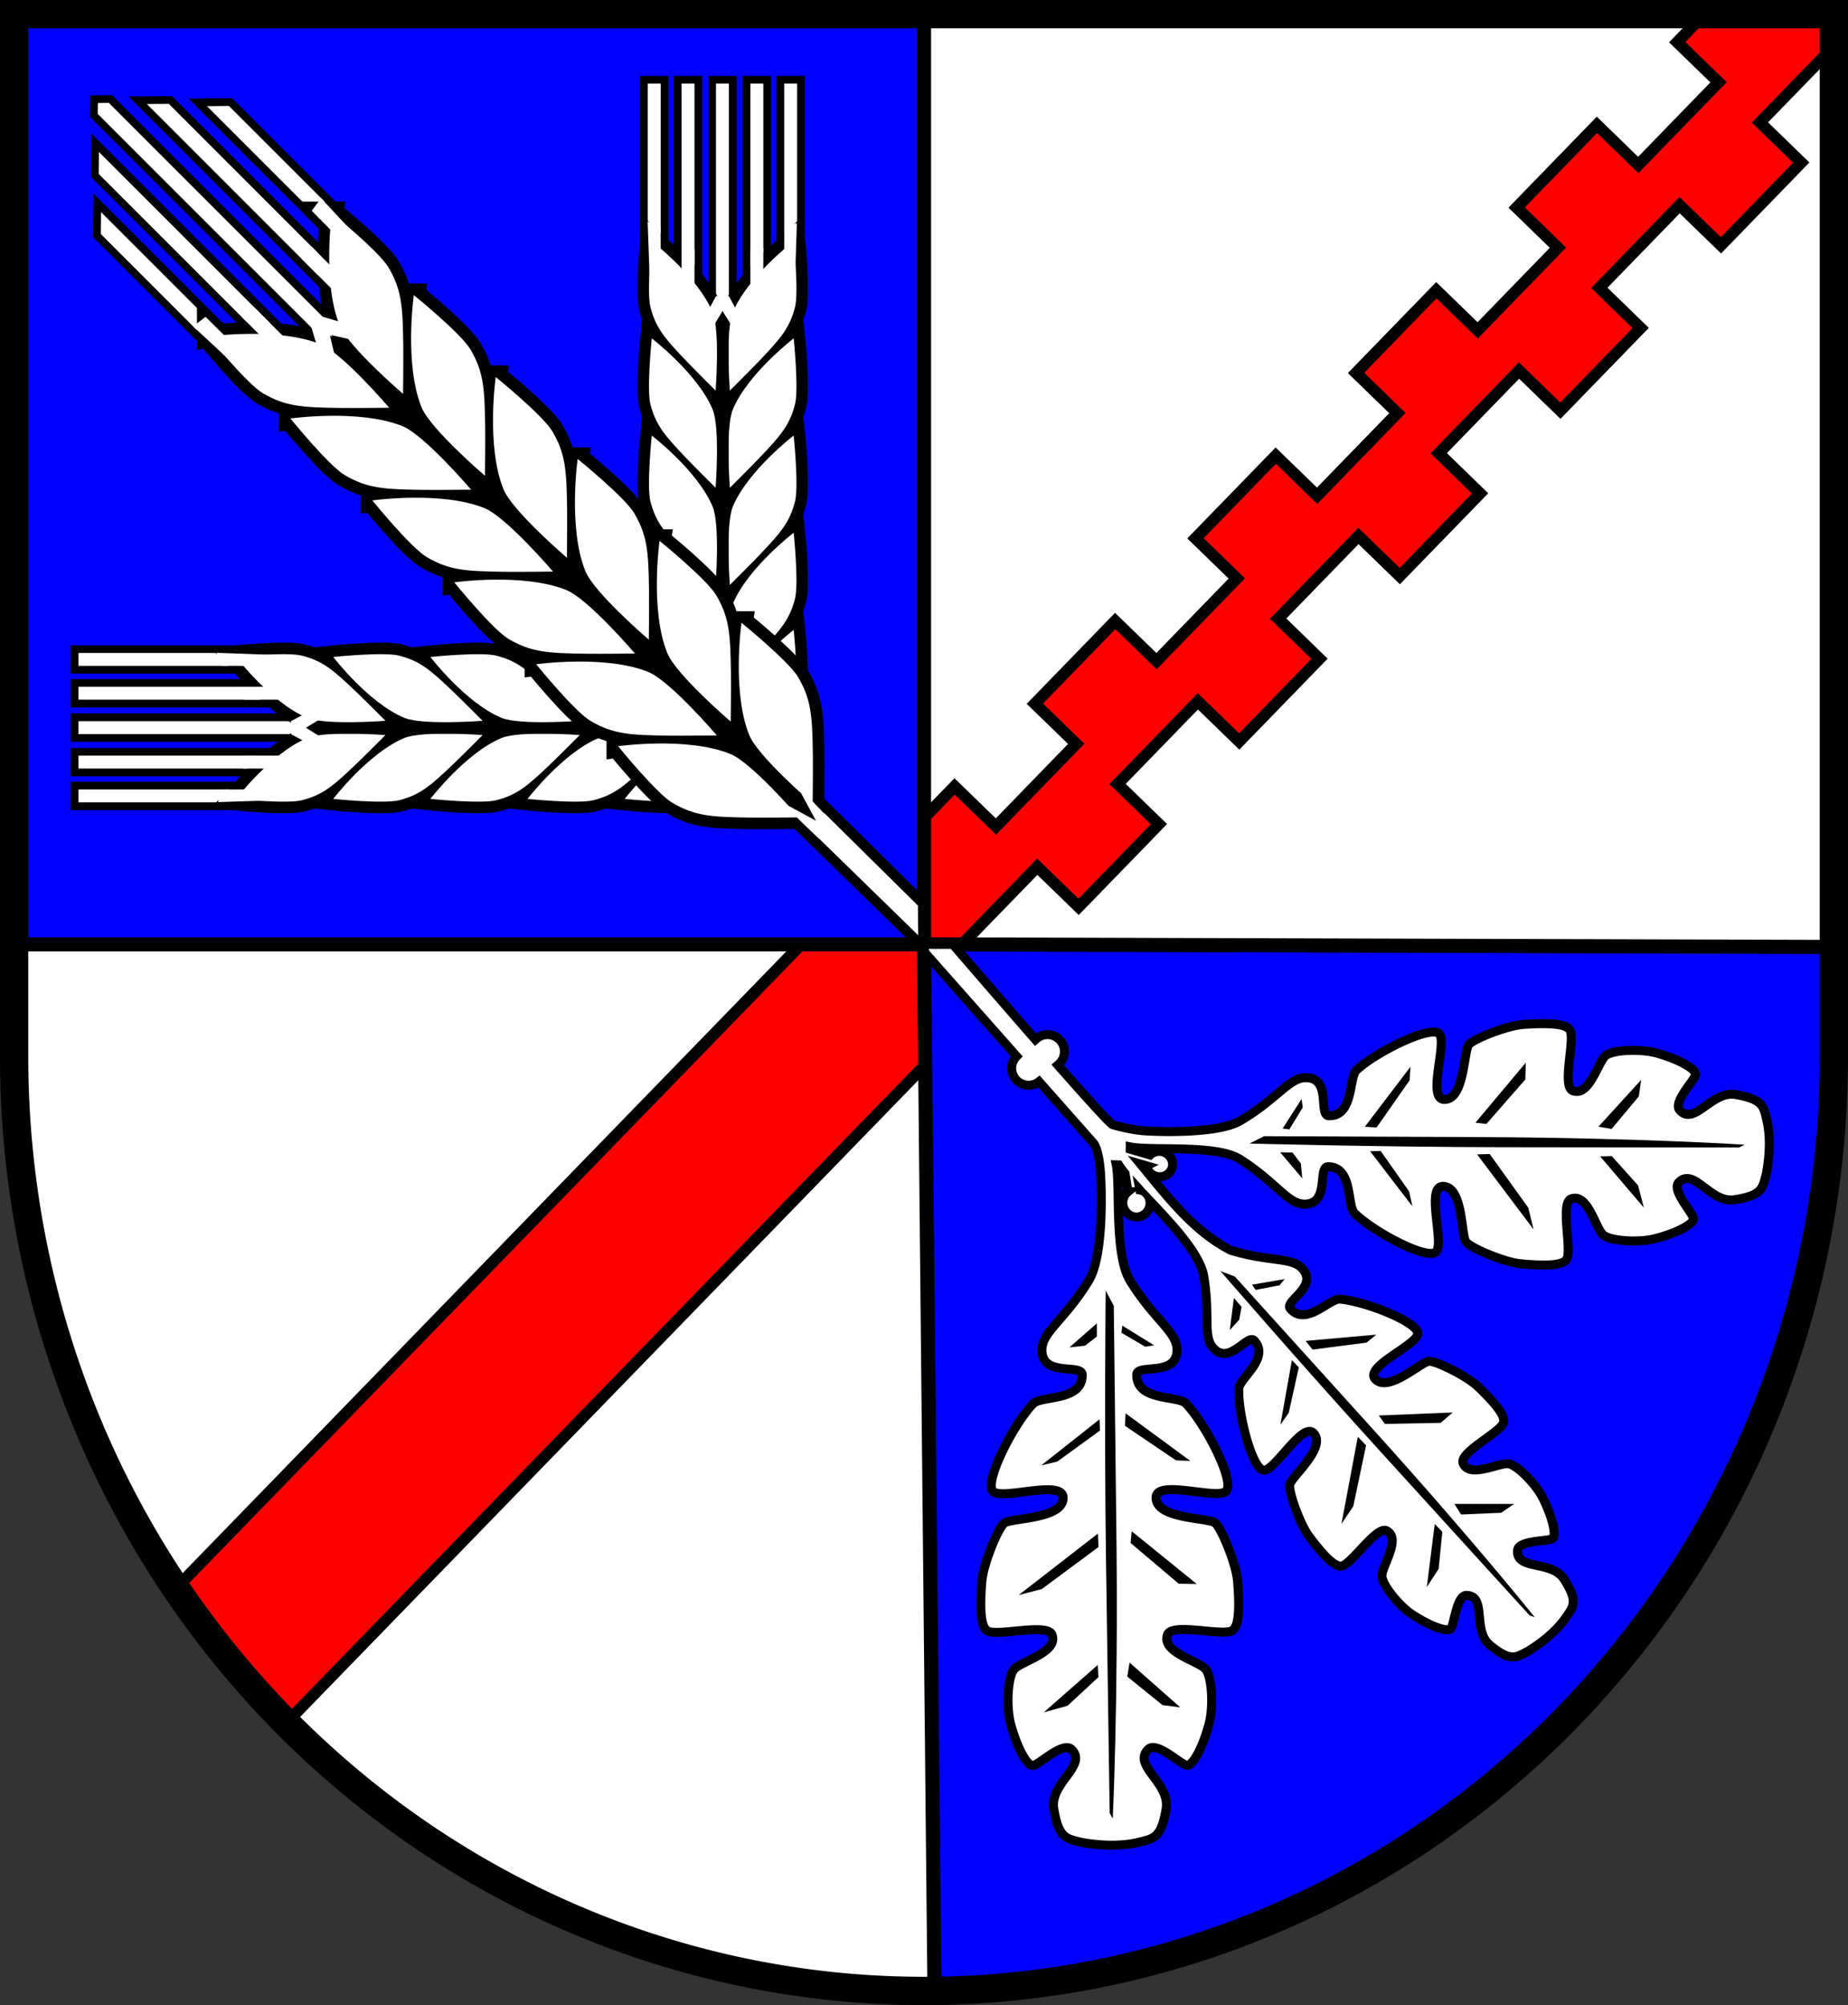 <?xml version="1.0" encoding="UTF-8" standalone="no"?>
<!-- Created with Inkscape (http://www.inkscape.org/) -->

<svg
   width="143.778mm"
   height="155.977mm"
   viewBox="0 0 143.778 155.977"
   version="1.1"
   id="svg10655"
   inkscape:version="1.2.2 (732a01da63, 2022-12-09)"
   sodipodi:docname="Wappen Wankendorf2.svg"
   xmlns:inkscape="http://www.inkscape.org/namespaces/inkscape"
   xmlns:sodipodi="http://sodipodi.sourceforge.net/DTD/sodipodi-0.dtd"
   xmlns="http://www.w3.org/2000/svg"
   xmlns:svg="http://www.w3.org/2000/svg">
  <rect x="0" y="0" width="143.778" height="155.977" fill="#333333" stroke="none"/>
  <sodipodi:namedview
     id="namedview10657"
     pagecolor="#ffffff"
     bordercolor="#666666"
     borderopacity="1.0"
     inkscape:showpageshadow="2"
     inkscape:pageopacity="0.0"
     inkscape:pagecheckerboard="0"
     inkscape:deskcolor="#d1d1d1"
     inkscape:document-units="mm"
     showgrid="false"
     showguides="true"
     inkscape:zoom="0.90799262"
     inkscape:cx="272.02864"
     inkscape:cy="295.70725"
     inkscape:current-layer="layer1" />
  <defs
     id="defs10652" />
  <g
     inkscape:label="Ebene 1"
     inkscape:groupmode="layer"
     id="layer1"
     transform="translate(-573.708,-79.321)">
    <g
       id="g10313"
       transform="translate(547.436,-4.527)">
      <path
         id="path8491"
         style="fill:#ffffff;stroke:none;stroke-width:2.2;stroke-linecap:round;stroke-dasharray:none"
         d="m 27.372,84.947 v 81.1 a 70.789,72.677 0 0 0 70.789,72.677 70.789,72.677 0 0 0 70.789,-72.677 70.789,72.677 0 0 0 0,-5.2e-4 V 84.947 Z" />
      <path
         id="rect8233"
         style="fill:#ff0000;stroke:#000000;stroke-width:0.9;stroke-linecap:round;stroke-dasharray:none"
         d="m 158.879,84.947 -2.117,2.18 3.216,3.123 -6.247,6.433 -3.216,-3.123 -6.246,6.433 3.216,3.123 -6.247,6.433 -3.216,-3.123 -6.247,6.433 3.216,3.123 -6.247,6.433 -3.216,-3.123 -6.247,6.432 3.216,3.123 -6.247,6.433 -3.216,-3.123 -6.247,6.433 3.216,3.123 -6.247,6.433 -3.216,-3.123 -6.247,6.433 -54.327,55.945 a 70.789,72.677 0 0 0 8.605,10.446 l 55.371,-57.021 -3.216,-3.124 6.247,-6.432 3.216,3.123 6.247,-6.433 -3.216,-3.123 6.246,-6.433 3.217,3.124 6.247,-6.433 -3.216,-3.123 6.246,-6.433 3.217,3.123 6.247,-6.433 -3.216,-3.123 6.246,-6.433 3.217,3.123 6.247,-6.433 -3.216,-3.124 6.246,-6.432 3.216,3.123 6.247,-6.433 -3.216,-3.123 5.756,-5.928 V 86.465 L 167.387,84.947 Z" />
      <path
         id="path8506"
         style="fill:#0000ff;stroke:#000000;stroke-width:1.1;stroke-linecap:round;stroke-dasharray:none"
         d="m 27.372,84.947 v 72.362 h 70.789 V 84.947 Z" />
      <path
         id="path8511"
         style="fill:#0000ff;stroke:#000000;stroke-width:1.1;stroke-linecap:round;stroke-dasharray:none"
         d="m 98.161,157.309 0.816,81.384 a 70.789,72.677 0 0 0 69.973,-72.645 70.789,72.677 0 0 0 0,-5.2e-4 v -8.533 z" />
      <path
         id="path6479"
         style="fill:#ffffff;stroke:#000000;stroke-width:0.7;stroke-linecap:round;stroke-dasharray:none"
         d="m 98.161,157.309 v 0.569 l 7.207,8.142 c -0.491,0.49 -0.521,1.279 -0.054,1.805 0.466,0.526 1.251,0.592 1.797,0.164 l 4.248,4.799 c 0.418,0.581 0.516,2.098 0.516,2.098 0.067,0.651 0.364,6.516 -0.895,8.578 -1.879,3.077 -3.666,4 -3.647,5.424 0.029,2.113 3.123,1.016 3.137,1.905 0.034,2.082 -3.203,1.605 -3.823,2.25 -1.542,1.604 -3.9,6.224 -3.08,6.852 0.82,0.627 5.417,-0.98 5.419,0.466 0.002,1.696 -4.094,1.544 -4.597,1.984 -0.503,0.441 -1.623,3.204 -1.728,4.526 -0.186,2.356 -0.074,3.704 0.539,3.894 1.008,0.313 4.57,-0.64 4.915,0.246 0.537,1.382 -2.455,2.076 -2.958,2.705 -0.503,0.629 -0.604,2.967 -0.248,4.273 0.506,1.853 1.264,3.203 1.705,3.203 0.441,-4.9e-4 2.351,-1.913 3.023,-1.26 1.284,1.249 -1.708,2.62 -1.38,4.619 0.381,2.324 0.993,2.327 2.161,2.617 1.499,0.27 3.13,0.314 4.428,-0.005 0.584,-0.147 1.029,-0.221 1.375,-0.549 0.346,-0.328 0.593,-0.91 0.781,-2.073 0.323,-2 -2.673,-3.365 -1.392,-4.617 0.67,-0.655 2.585,1.254 3.026,1.254 0.441,-4.9e-4 1.195,-1.352 1.697,-3.206 0.354,-1.307 0.248,-3.645 -0.257,-4.273 -0.505,-0.628 -3.498,-1.316 -2.964,-2.699 0.343,-0.887 3.907,0.059 4.914,-0.256 0.613,-0.192 0.723,-1.54 0.532,-3.896 -0.107,-1.321 -1.234,-4.083 -1.738,-4.522 -0.505,-0.439 -4.6,-0.278 -4.602,-1.974 -0.002,-1.445 4.6,0.152 5.418,-0.477 0.818,-0.629 -1.549,-5.245 -3.095,-6.845 -0.621,-0.643 -3.857,-0.159 -3.828,-2.242 0.013,-0.888 3.109,0.201 3.133,-1.912 0.016,-1.424 -1.774,-2.343 -3.659,-5.416 -1.241,-2.022 -0.742,-7.428 -1.067,-8.999 l 0.191,0.007 c 0.125,0.201 0.297,0.428 0.494,0.67 l 0.227,1.415 a 1.099,1.059 83.632 0 0 -0.39,1.039 1.099,1.059 83.632 0 0 1.22,0.913 1.099,1.059 83.632 0 0 0.873,-1.245 c 1.744,1.842 3.764,4.004 4.165,5.724 0.562,3.139 -0.079,4.797 0.769,5.73 1.258,1.384 2.661,-1.152 3.191,-0.571 1.243,1.361 -1.177,2.937 -1.209,3.727 -0.079,1.965 1.07,6.408 1.98,6.345 0.91,-0.063 3.009,-3.817 3.857,-2.86 0.996,1.124 -1.802,3.417 -1.877,4.004 -0.075,0.586 0.805,3.074 1.511,4.011 1.258,1.672 2.123,2.5 2.641,2.268 0.85,-0.382 2.646,-3.097 3.394,-2.71 1.165,0.602 -0.406,2.812 -0.37,3.523 0.036,0.711 1.34,2.321 2.341,2.979 1.421,0.933 2.714,1.385 3.005,1.127 0.291,-0.258 0.433,-2.644 1.26,-2.603 1.581,0.078 0.407,2.736 1.796,3.871 1.614,1.319 2.021,0.962 2.964,0.472 0.575,-0.349 1.138,-0.754 1.642,-1.194 l 5.2e-4,-5.1e-4 c 0.504,-0.44 0.948,-0.913 1.284,-1.398 0.6,-0.877 1.003,-1.238 -0.112,-2.999 -0.959,-1.515 -3.74,-0.669 -3.627,-2.248 0.059,-0.826 2.444,-0.68 2.736,-0.938 0.291,-0.258 -0.002,-1.596 -0.757,-3.119 -0.532,-1.073 -1.973,-2.562 -2.675,-2.683 -0.702,-0.121 -3.084,1.172 -3.542,-0.057 -0.294,-0.789 2.618,-2.245 3.1,-3.043 0.293,-0.486 -0.425,-1.444 -1.933,-2.894 -0.846,-0.813 -3.21,-1.987 -3.801,-1.983 -0.591,0.004 -3.204,2.505 -4.2,1.381 -0.848,-0.957 3.13,-2.589 3.303,-3.485 0.172,-0.896 -4.1,-2.572 -6.06,-2.73 -0.788,-0.063 -2.644,2.149 -3.846,0.751 -0.513,-0.597 2.174,-1.684 0.951,-3.099 -0.825,-0.954 -2.547,-0.517 -5.596,-1.453 -2.911,-1.492 -4.939,-4.194 -7.016,-6.705 l 0.471,0.137 a 1.024,0.984 18.604 0 0 0.735,0.808 1.024,0.984 18.604 0 0 1.254,-0.659 1.024,0.984 18.604 0 0 -0.711,-1.232 1.024,0.984 18.604 0 0 -1.001,0.24 l -1.548,-0.451 0.001,-0.179 c 1.686,0.344 6.671,-0.214 8.534,0.962 2.856,1.803 3.695,3.489 5.03,3.492 1.98,0.004 0.998,-2.907 1.83,-2.908 1.952,-0.001 1.458,3.021 2.053,3.61 1.48,1.466 5.776,3.741 6.376,2.983 0.6,-0.758 -0.839,-5.084 0.515,-5.064 1.59,0.023 1.387,3.853 1.792,4.331 0.405,0.478 2.979,1.565 4.216,1.683 2.205,0.209 3.471,0.123 3.658,-0.448 0.308,-0.939 -0.533,-4.286 0.302,-4.596 1.303,-0.482 1.91,2.327 2.492,2.808 0.582,0.48 2.771,0.609 4,0.294 1.744,-0.446 3.02,-1.136 3.026,-1.548 0.006,-0.413 -1.759,-2.228 -1.136,-2.847 1.189,-1.183 2.431,1.636 4.309,1.359 2.184,-0.322 2.195,-0.895 2.485,-1.984 0.275,-1.399 0.34,-2.924 0.06,-4.143 -0.258,-1.097 -0.253,-1.67 -2.426,-2.055 -1.87,-0.332 -3.192,2.451 -4.347,1.234 -0.604,-0.637 1.213,-2.401 1.219,-2.813 0.006,-0.413 -1.25,-1.138 -2.98,-1.635 -1.219,-0.35 -3.412,-0.285 -4.008,0.178 -0.596,0.463 -1.284,3.254 -2.572,2.734 -0.826,-0.334 0.112,-3.655 -0.168,-4.602 -0.171,-0.576 -1.433,-0.699 -3.644,-0.554 -1.24,0.081 -3.844,1.094 -4.263,1.56 -0.419,0.466 -0.327,4.3 -1.917,4.277 -1.354,-0.02 0.209,-4.302 -0.369,-5.077 -0.578,-0.775 -4.937,1.373 -6.46,2.796 -0.612,0.572 -0.205,3.607 -2.156,3.55 -0.832,-0.025 0.234,-2.907 -1.746,-2.96 -1.335,-0.036 -2.222,1.626 -5.129,3.345 -1.9,1.124 -7.178,0.816 -7.512,0.785 0,0 -0.96,-0.048 -2.429,-0.475 -0.22,-0.091 -2.023,-2.089 -4.27,-4.637 l 0.072,-0.064 c 0.546,-0.484 0.596,-1.313 0.112,-1.859 -0.484,-0.546 -1.313,-0.597 -1.859,-0.113 l -0.064,0.057 c -2.218,-2.537 -4.604,-5.296 -6.426,-7.409 z" />
      <path
         style="fill:#000000;stroke:none;stroke-width:0.3;stroke-linecap:round;stroke-dasharray:none"
         d="m 145.683,209.658 c 0,0 -4.946,-6.169 -12.48,-14.504 -7.534,-8.335 -10.858,-12.003 -10.858,-12.003 l -1.117,-0.422 c 0,0 6.298,7.275 12.209,13.778 5.911,6.503 11.832,12.997 11.832,12.997 z"
         id="path6658" />
      <path
         style="fill:#000000;stroke:none;stroke-width:0.3;stroke-linecap:round;stroke-dasharray:none"
         d="m 137.897,202.402 0.59,0.607 -0.285,2.88 -0.922,1.421 z"
         id="path6662" />
      <path
         style="fill:#000000;stroke:none;stroke-width:0.3;stroke-linecap:round;stroke-dasharray:none"
         d="m 139.426,200.836 0.521,0.825 3.114,-0.132 1.017,-0.691 z"
         id="path6664" />
      <path
         style="fill:#000000;stroke:none;stroke-width:0.3;stroke-linecap:round;stroke-dasharray:none"
         d="m 132.555,196.284 -0.642,-0.666 -1.273,6.777 0.918,-1.365 z"
         id="path6666" />
      <path
         style="fill:#000000;stroke:none;stroke-width:0.3;stroke-linecap:round;stroke-dasharray:none"
         d="m 133.545,193.962 0.476,0.656 4.337,-0.086 0.94,-0.807 z"
         id="path6668" />
      <path
         style="fill:#000000;stroke:none;stroke-width:0.3;stroke-linecap:round;stroke-dasharray:none"
         d="m 126.785,189.653 0.537,0.562 -0.785,3.546 -0.647,0.915 z"
         id="path6670" />
      <path
         style="fill:#000000;stroke:none;stroke-width:0.3;stroke-linecap:round;stroke-dasharray:none"
         d="m 127.85,188.158 0.544,0.674 4.198,-0.54 0.762,-0.623 z"
         id="path6672" />
      <path
         style="fill:#000000;stroke:none;stroke-width:0.3;stroke-linecap:round;stroke-dasharray:none"
         d="m 122.27,184.826 0.6,0.677 -0.186,1.006 -0.731,0.806 z"
         id="path6674" />
      <path
         style="fill:#000000;stroke:none;stroke-width:0.3;stroke-linecap:round;stroke-dasharray:none"
         d="m 123.685,183.783 0.282,0.407 1.861,-0.361 0.391,-0.478 z"
         id="path6676" />
      <path
         style="fill:#000000;stroke:none;stroke-width:0.3;stroke-linecap:round;stroke-dasharray:none"
         d="m 112.845,225.331 c 0,0 0.431,-8.923 0.291,-21.614 -0.14,-12.692 -0.209,-18.284 -0.209,-18.284 l -0.631,-1.193 c 0,0 -0.114,10.87 0.023,20.797 0.137,9.927 0.29,19.854 0.29,19.854 z"
         id="path6692" />
      <path
         style="fill:#000000;stroke:none;stroke-width:0.3;stroke-linecap:round;stroke-dasharray:none"
         d="m 111.682,213.363 0.046,0.955 -2.403,2.224 -1.848,0.513 z"
         id="path6694" />
      <path
         style="fill:#000000;stroke:none;stroke-width:0.3;stroke-linecap:round;stroke-dasharray:none"
         d="m 114.154,213.183 -0.177,1.089 2.742,2.218 1.381,0.176 z"
         id="path6696" />
      <path
         style="fill:#000000;stroke:none;stroke-width:0.3;stroke-linecap:round;stroke-dasharray:none"
         d="m 111.738,204.189 -0.046,-1.044 -6.165,4.783 1.804,-0.469 z"
         id="path6698" />
      <path
         style="fill:#000000;stroke:none;stroke-width:0.3;stroke-linecap:round;stroke-dasharray:none"
         d="m 114.321,202.964 -0.088,0.911 3.746,3.172 1.403,0.021 z"
         id="path6700" />
      <path
         style="fill:#000000;stroke:none;stroke-width:0.3;stroke-linecap:round;stroke-dasharray:none"
         d="m 111.816,194.259 0.034,0.877 -3.328,2.414 -1.236,0.29 z"
         id="path6702" />
      <path
         style="fill:#000000;stroke:none;stroke-width:0.3;stroke-linecap:round;stroke-dasharray:none"
         d="m 113.843,193.79 -0.043,0.977 3.968,2.683 1.114,0.043 z"
         id="path6704" />
      <path
         style="fill:#000000;stroke:none;stroke-width:0.3;stroke-linecap:round;stroke-dasharray:none"
         d="m 111.608,186.795 0.001,1.022 -0.913,0.712 -1.225,0.135 z"
         id="path6706" />
      <path
         style="fill:#000000;stroke:none;stroke-width:0.3;stroke-linecap:round;stroke-dasharray:none"
         d="m 113.59,186.971 -0.066,0.555 1.85,1.086 0.69,-0.112 z"
         id="path6708" />
      <path
         style="fill:#000000;stroke:none;stroke-width:0.3;stroke-linecap:round;stroke-dasharray:none"
         d="m 162.003,172.894 c 0,0 -8.355,-0.534 -20.251,-0.589 -11.896,-0.054 -17.137,-0.071 -17.137,-0.071 l -1.127,0.573 c 0,0 10.185,0.266 19.49,0.283 9.305,0.017 18.61,0.019 18.61,0.019 z"
         id="path6736" />
      <path
         style="fill:#000000;stroke:none;stroke-width:0.3;stroke-linecap:round;stroke-dasharray:none"
         d="m 150.77,173.807 0.896,-0.029 2.049,2.282 0.454,1.737 z"
         id="path6738" />
      <path
         style="fill:#000000;stroke:none;stroke-width:0.3;stroke-linecap:round;stroke-dasharray:none"
         d="m 150.637,171.491 1.018,0.182 2.119,-2.534 0.185,-1.29 z"
         id="path6740" />
      <path
         style="fill:#000000;stroke:none;stroke-width:0.3;stroke-linecap:round;stroke-dasharray:none"
         d="m 142.173,173.62 -0.979,0.028 4.392,5.839 -0.413,-1.695 z"
         id="path6742" />
      <path
         style="fill:#000000;stroke:none;stroke-width:0.3;stroke-linecap:round;stroke-dasharray:none"
         d="m 141.064,171.185 0.852,0.096 3.028,-3.459 0.04,-1.313 z"
         id="path6744" />
      <path
         style="fill:#000000;stroke:none;stroke-width:0.3;stroke-linecap:round;stroke-dasharray:none"
         d="m 132.869,173.402 0.823,-0.019 2.214,3.149 0.254,1.161 z"
         id="path6746" />
      <path
         style="fill:#000000;stroke:none;stroke-width:0.3;stroke-linecap:round;stroke-dasharray:none"
         d="m 132.46,171.498 0.915,0.055 2.573,-3.674 0.057,-1.042 z"
         id="path6748" />
      <path
         style="fill:#000000;stroke:none;stroke-width:0.3;stroke-linecap:round;stroke-dasharray:none"
         d="m 125.872,173.488 0.958,0.014 0.654,0.864 0.108,1.148 z"
         id="path6750" />
      <path
         style="fill:#000000;stroke:none;stroke-width:0.3;stroke-linecap:round;stroke-dasharray:none"
         d="m 126.065,171.635 0.52,0.07 1.045,-1.715 -0.095,-0.648 z"
         id="path6752" />
      <path
         style="fill:#000000;stroke:none;stroke-width:0.4;stroke-linecap:round;stroke-dasharray:none"
         d="m 115.397,177.28 -0.128,-1.029 -0.878,-0.97 0.276,1.466 c 0,0 0.058,-0.031 0.258,0.018 0.366,0.089 0.472,0.516 0.472,0.516 z"
         id="path7738"
         sodipodi:nodetypes="ccccscc" />
      <path
         id="path8699"
         style="fill:none;stroke:#000000;stroke-width:2.2;stroke-linecap:round;stroke-dasharray:none"
         d="m 27.372,84.947 v 81.1 a 70.789,72.677 0 0 0 70.789,72.677 70.789,72.677 0 0 0 70.789,-72.677 70.789,72.677 0 0 0 0,-5.2e-4 V 84.947 Z" />
      <g
         id="g6114"
         transform="matrix(0,1,1,0,-47.692,-344.061)"
         inkscape:transform-center-x="18.158542"
         inkscape:transform-center-y="79.483582">
        <path
           id="path6038"
           style="fill:#000000;stroke:#000000;stroke-width:1.2;stroke-linecap:round;stroke-dasharray:none"
           d="m 489.319,80.071 v 15.826 h 1.005 V 80.071 Z" />
        <path
           id="path6040"
           style="fill:#000000;stroke:#000000;stroke-width:1.2;stroke-linecap:round;stroke-dasharray:none"
           d="m 478.703,80.071 v 15.826 h 1.006 V 80.071 Z" />
        <path
           id="path6042"
           style="fill:#000000;stroke:#000000;stroke-width:1.2;stroke-linecap:round;stroke-dasharray:none"
           d="m 486.689,80.071 v 15.826 h 1.005 V 80.071 Z" />
        <path
           id="path6044"
           style="fill:#000000;stroke:#000000;stroke-width:1.2;stroke-linecap:round;stroke-dasharray:none"
           d="M 484.011,80.071 V 100.82 h 1.006 V 80.071 Z" />
        <path
           id="path6046"
           style="fill:#000000;stroke:#000000;stroke-width:1.2;stroke-linecap:round;stroke-dasharray:none"
           d="m 481.334,80.071 v 15.826 h 1.005 V 80.071 Z" />
        <path
           id="path6048"
           style="fill:#ffffff;stroke:none;stroke-width:0.8;stroke-linecap:round;stroke-dasharray:none"
           d="m 489.319,80.071 v 15.826 h 1.005 V 80.071 Z" />
        <path
           id="path6050"
           style="fill:#ffffff;stroke:none;stroke-width:0.8;stroke-linecap:round;stroke-dasharray:none"
           d="m 478.703,80.071 v 15.826 h 1.006 V 80.071 Z" />
        <path
           id="path6052"
           style="fill:#ffffff;stroke:none;stroke-width:0.8;stroke-linecap:round;stroke-dasharray:none"
           d="m 486.689,80.071 v 15.826 h 1.005 V 80.071 Z" />
        <path
           id="path6054"
           style="fill:#ffffff;stroke:none;stroke-width:0.8;stroke-linecap:round;stroke-dasharray:none"
           d="M 484.011,80.071 V 100.82 h 1.006 V 80.071 Z" />
        <path
           id="path6056"
           style="fill:#ffffff;stroke:none;stroke-width:0.8;stroke-linecap:round;stroke-dasharray:none"
           d="m 481.334,80.071 v 15.826 h 1.005 V 80.071 Z" />
        <path
           style="fill:#000000;stroke:#000000;stroke-width:1.8;stroke-linecap:round;stroke-dasharray:none"
           d="m 490.056,92.329 c 0,0 0.409,3.963 0.1,5.144 -0.423,1.619 -1.1,2.413 -2.833,4.223 -0.698,0.729 -2.233,2.255 -2.233,2.255 0,0 -0.357,-4.683 0.233,-6.097 1.167,-2.794 4.733,-5.525 4.733,-5.525 z"
           id="path6058"
           sodipodi:nodetypes="csscsc" />
        <path
           style="fill:#000000;stroke:#000000;stroke-width:1.8;stroke-linecap:round;stroke-dasharray:none"
           d="m 490.056,99.889 c 0,0 0.409,3.963 0.1,5.144 -0.423,1.619 -1.1,2.413 -2.833,4.223 -0.698,0.729 -2.233,2.255 -2.233,2.255 0,0 -0.357,-4.683 0.233,-6.097 1.167,-2.794 4.733,-5.525 4.733,-5.525 z"
           id="path6060"
           sodipodi:nodetypes="csscsc" />
        <path
           style="fill:#000000;stroke:#000000;stroke-width:1.8;stroke-linecap:round;stroke-dasharray:none"
           d="m 490.056,107.448 c 0,0 0.409,3.963 0.1,5.144 -0.423,1.619 -1.1,2.413 -2.833,4.223 -0.698,0.729 -2.233,2.255 -2.233,2.255 0,0 -0.357,-4.683 0.233,-6.097 1.167,-2.794 4.733,-5.525 4.733,-5.525 z"
           id="path6062"
           sodipodi:nodetypes="csscsc" />
        <path
           style="fill:#000000;stroke:#000000;stroke-width:1.8;stroke-linecap:round;stroke-dasharray:none"
           d="m 490.056,115.007 c 0,0 0.409,3.963 0.1,5.144 -0.423,1.619 -1.1,2.413 -2.833,4.223 -0.698,0.729 -2.233,2.255 -2.233,2.255 0,0 -0.357,-4.683 0.233,-6.097 1.167,-2.794 4.733,-5.525 4.733,-5.525 z"
           id="path6064"
           sodipodi:nodetypes="csscsc" />
        <path
           style="fill:#000000;stroke:#000000;stroke-width:1.8;stroke-linecap:round;stroke-dasharray:none"
           d="m 490.056,122.567 c 0,0 0.409,3.963 0.1,5.144 -0.423,1.619 -1.1,2.413 -2.833,4.223 -0.698,0.729 -2.233,2.255 -2.233,2.255 0,0 -0.357,-4.683 0.233,-6.097 1.167,-2.794 4.733,-5.525 4.733,-5.525 z"
           id="path6066"
           sodipodi:nodetypes="csscsc" />
        <path
           style="fill:#ffffff;stroke:none;stroke-width:0.1;stroke-linecap:round;stroke-dasharray:none"
           d="m 490.056,92.329 c 0,0 0.409,3.963 0.1,5.144 -0.423,1.619 -1.1,2.413 -2.833,4.223 -0.698,0.729 -2.233,2.255 -2.233,2.255 0,0 -0.357,-4.683 0.233,-6.097 1.167,-2.794 4.733,-5.525 4.733,-5.525 z"
           id="path6068"
           sodipodi:nodetypes="csscsc" />
        <path
           style="fill:#ffffff;stroke:none;stroke-width:0.1;stroke-linecap:round;stroke-dasharray:none"
           d="m 490.056,99.889 c 0,0 0.409,3.963 0.1,5.144 -0.423,1.619 -1.1,2.413 -2.833,4.223 -0.698,0.729 -2.233,2.255 -2.233,2.255 0,0 -0.357,-4.683 0.233,-6.097 1.167,-2.794 4.733,-5.525 4.733,-5.525 z"
           id="path6070"
           sodipodi:nodetypes="csscsc" />
        <path
           style="fill:#ffffff;stroke:none;stroke-width:0.1;stroke-linecap:round;stroke-dasharray:none"
           d="m 490.056,107.448 c 0,0 0.409,3.963 0.1,5.144 -0.423,1.619 -1.1,2.413 -2.833,4.223 -0.698,0.729 -2.233,2.255 -2.233,2.255 0,0 -0.357,-4.683 0.233,-6.097 1.167,-2.794 4.733,-5.525 4.733,-5.525 z"
           id="path6072"
           sodipodi:nodetypes="csscsc" />
        <path
           style="fill:#ffffff;stroke:none;stroke-width:0.1;stroke-linecap:round;stroke-dasharray:none"
           d="m 490.056,115.007 c 0,0 0.409,3.963 0.1,5.144 -0.423,1.619 -1.1,2.413 -2.833,4.223 -0.698,0.729 -2.233,2.255 -2.233,2.255 0,0 -0.357,-4.683 0.233,-6.097 1.167,-2.794 4.733,-5.525 4.733,-5.525 z"
           id="path6074"
           sodipodi:nodetypes="csscsc" />
        <path
           style="fill:#ffffff;stroke:none;stroke-width:0.1;stroke-linecap:round;stroke-dasharray:none"
           d="m 490.056,122.567 c 0,0 0.409,3.963 0.1,5.144 -0.423,1.619 -1.1,2.413 -2.833,4.223 -0.698,0.729 -2.233,2.255 -2.233,2.255 0,0 -0.357,-4.683 0.233,-6.097 1.167,-2.794 4.733,-5.525 4.733,-5.525 z"
           id="path6076"
           sodipodi:nodetypes="csscsc" />
        <path
           style="fill:#000000;stroke:#000000;stroke-width:1.8;stroke-linecap:round;stroke-dasharray:none"
           d="m 479.015,92.329 c 0,0 -0.409,3.963 -0.1,5.144 0.423,1.619 1.1,2.413 2.833,4.223 0.698,0.729 2.233,2.255 2.233,2.255 0,0 0.357,-4.683 -0.233,-6.097 -1.167,-2.794 -4.733,-5.525 -4.733,-5.525 z"
           id="path6078"
           sodipodi:nodetypes="csscsc" />
        <path
           style="fill:#000000;stroke:#000000;stroke-width:1.8;stroke-linecap:round;stroke-dasharray:none"
           d="m 479.015,99.889 c 0,0 -0.409,3.963 -0.1,5.144 0.423,1.619 1.1,2.413 2.833,4.223 0.698,0.729 2.233,2.255 2.233,2.255 0,0 0.357,-4.683 -0.233,-6.097 -1.167,-2.794 -4.733,-5.525 -4.733,-5.525 z"
           id="path6080"
           sodipodi:nodetypes="csscsc" />
        <path
           style="fill:#000000;stroke:#000000;stroke-width:1.8;stroke-linecap:round;stroke-dasharray:none"
           d="m 479.015,107.448 c 0,0 -0.409,3.963 -0.1,5.144 0.423,1.619 1.1,2.413 2.833,4.223 0.698,0.729 2.233,2.255 2.233,2.255 0,0 0.357,-4.683 -0.233,-6.097 -1.167,-2.794 -4.733,-5.525 -4.733,-5.525 z"
           id="path6082"
           sodipodi:nodetypes="csscsc" />
        <path
           style="fill:#000000;stroke:#000000;stroke-width:1.8;stroke-linecap:round;stroke-dasharray:none"
           d="m 479.015,115.007 c 0,0 -0.409,3.963 -0.1,5.144 0.423,1.619 1.1,2.413 2.833,4.223 0.698,0.729 2.233,2.255 2.233,2.255 0,0 0.357,-4.683 -0.233,-6.097 -1.167,-2.794 -4.733,-5.525 -4.733,-5.525 z"
           id="path6084"
           sodipodi:nodetypes="csscsc" />
        <path
           style="fill:#000000;stroke:#000000;stroke-width:1.8;stroke-linecap:round;stroke-dasharray:none"
           d="m 479.015,122.567 c 0,0 -0.409,3.963 -0.1,5.144 0.423,1.619 1.1,2.413 2.833,4.223 0.698,0.729 2.233,2.255 2.233,2.255 0,0 0.357,-4.683 -0.233,-6.097 -1.167,-2.794 -4.733,-5.525 -4.733,-5.525 z"
           id="path6086"
           sodipodi:nodetypes="csscsc" />
        <path
           style="fill:#ffffff;stroke:none;stroke-width:0.1;stroke-linecap:round;stroke-dasharray:none"
           d="m 479.015,92.329 c 0,0 -0.409,3.963 -0.1,5.144 0.423,1.619 1.1,2.413 2.833,4.223 0.698,0.729 2.233,2.255 2.233,2.255 0,0 0.357,-4.683 -0.233,-6.097 -1.167,-2.794 -4.733,-5.525 -4.733,-5.525 z"
           id="path6088"
           sodipodi:nodetypes="csscsc" />
        <path
           style="fill:#ffffff;stroke:none;stroke-width:0.1;stroke-linecap:round;stroke-dasharray:none"
           d="m 479.015,99.889 c 0,0 -0.409,3.963 -0.1,5.144 0.423,1.619 1.1,2.413 2.833,4.223 0.698,0.729 2.233,2.255 2.233,2.255 0,0 0.357,-4.683 -0.233,-6.097 -1.167,-2.794 -4.733,-5.525 -4.733,-5.525 z"
           id="path6090"
           sodipodi:nodetypes="csscsc" />
        <path
           style="fill:#ffffff;stroke:none;stroke-width:0.1;stroke-linecap:round;stroke-dasharray:none"
           d="m 479.015,107.448 c 0,0 -0.409,3.963 -0.1,5.144 0.423,1.619 1.1,2.413 2.833,4.223 0.698,0.729 2.233,2.255 2.233,2.255 0,0 0.357,-4.683 -0.233,-6.097 -1.167,-2.794 -4.733,-5.525 -4.733,-5.525 z"
           id="path6092"
           sodipodi:nodetypes="csscsc" />
        <path
           style="fill:#ffffff;stroke:none;stroke-width:0.1;stroke-linecap:round;stroke-dasharray:none"
           d="m 479.015,115.007 c 0,0 -0.409,3.963 -0.1,5.144 0.423,1.619 1.1,2.413 2.833,4.223 0.698,0.729 2.233,2.255 2.233,2.255 0,0 0.357,-4.683 -0.233,-6.097 -1.167,-2.794 -4.733,-5.525 -4.733,-5.525 z"
           id="path6094"
           sodipodi:nodetypes="csscsc" />
        <path
           style="fill:#ffffff;stroke:none;stroke-width:0.1;stroke-linecap:round;stroke-dasharray:none"
           d="m 479.015,122.567 c 0,0 -0.409,3.963 -0.1,5.144 0.423,1.619 1.1,2.413 2.833,4.223 0.698,0.729 2.233,2.255 2.233,2.255 0,0 0.357,-4.683 -0.233,-6.097 -1.167,-2.794 -4.733,-5.525 -4.733,-5.525 z"
           id="path6096"
           sodipodi:nodetypes="csscsc" />
        <path
           style="fill:#ffffff;stroke:none;stroke-width:1.2;stroke-linecap:round;stroke-dasharray:none"
           d="m 478.693,90.811 0.219,6.033 0.798,-3.435 -0.011,-2.202 z"
           id="path6098"
           sodipodi:nodetypes="ccccc" />
        <path
           style="fill:#ffffff;stroke:none;stroke-width:1.2;stroke-linecap:round;stroke-dasharray:none"
           d="m 490.304,90.929 -0.19,5.915 -0.798,-3.435 0.011,-2.202 z"
           id="path6100"
           sodipodi:nodetypes="ccccc"
           inkscape:transform-center-x="-6.4349756"
           inkscape:transform-center-y="24.193501" />
        <path
           style="fill:#ffffff;stroke:none;stroke-width:1.2;stroke-linecap:round;stroke-dasharray:none"
           d="m 481.334,92.867 v 3.029 l 1.005,0.7 v -3.636 z"
           id="path6102" />
        <path
           style="fill:#ffffff;stroke:none;stroke-width:1.2;stroke-linecap:round;stroke-dasharray:none"
           d="m 487.693,92.867 v 3.029 l -1.005,0.7 v -3.636 z"
           id="path6104"
           inkscape:transform-center-x="-3.2464956"
           inkscape:transform-center-y="25.119951" />
        <path
           style="fill:#ffffff;stroke:none;stroke-width:1.2;stroke-linecap:round;stroke-dasharray:none"
           d="m 484.011,96.597 -0.999,1.877 1.502,-0.816 v -1.061 z"
           id="path6106"
           sodipodi:nodetypes="ccccc" />
        <path
           style="fill:#ffffff;stroke:none;stroke-width:1.2;stroke-linecap:round;stroke-dasharray:none"
           d="m 485.016,96.597 0.999,1.877 -1.502,-0.816 v -1.061 z"
           id="path6108"
           sodipodi:nodetypes="ccccc"
           inkscape:transform-center-x="-0.91039565"
           inkscape:transform-center-y="-8.1407574" />
        <path
           style="fill:#ffffff;stroke:none;stroke-width:1.2;stroke-linecap:round;stroke-dasharray:none"
           d="m 484.672,97.516 -0.843,1.384 -0.535,-0.956 1.022,-0.758 z"
           id="path6110" />
        <path
           style="fill:#ffffff;stroke:none;stroke-width:1.2;stroke-linecap:round;stroke-dasharray:none"
           d="m 485.191,98.835 -0.762,-1.22 0.47,-0.247 1.281,0.906 z"
           id="path6112" />
      </g>
      <g
         id="g6034"
         transform="translate(-402.034,10.282)">
        <path
           id="path5245"
           style="fill:#000000;stroke:#000000;stroke-width:1.2;stroke-linecap:round;stroke-dasharray:none"
           d="m 489.319,80.071 v 15.826 h 1.005 V 80.071 Z" />
        <path
           id="path5247"
           style="fill:#000000;stroke:#000000;stroke-width:1.2;stroke-linecap:round;stroke-dasharray:none"
           d="m 478.703,80.071 v 15.826 h 1.006 V 80.071 Z" />
        <path
           id="path5249"
           style="fill:#000000;stroke:#000000;stroke-width:1.2;stroke-linecap:round;stroke-dasharray:none"
           d="m 486.689,80.071 v 15.826 h 1.005 V 80.071 Z" />
        <path
           id="path5251"
           style="fill:#000000;stroke:#000000;stroke-width:1.2;stroke-linecap:round;stroke-dasharray:none"
           d="M 484.011,80.071 V 100.82 h 1.006 V 80.071 Z" />
        <path
           id="path5253"
           style="fill:#000000;stroke:#000000;stroke-width:1.2;stroke-linecap:round;stroke-dasharray:none"
           d="m 481.334,80.071 v 15.826 h 1.005 V 80.071 Z" />
        <path
           id="path5255"
           style="fill:#ffffff;stroke:none;stroke-width:0.8;stroke-linecap:round;stroke-dasharray:none"
           d="m 489.319,80.071 v 15.826 h 1.005 V 80.071 Z" />
        <path
           id="path5257"
           style="fill:#ffffff;stroke:none;stroke-width:0.8;stroke-linecap:round;stroke-dasharray:none"
           d="m 478.703,80.071 v 15.826 h 1.006 V 80.071 Z" />
        <path
           id="path5259"
           style="fill:#ffffff;stroke:none;stroke-width:0.8;stroke-linecap:round;stroke-dasharray:none"
           d="m 486.689,80.071 v 15.826 h 1.005 V 80.071 Z" />
        <path
           id="path5261"
           style="fill:#ffffff;stroke:none;stroke-width:0.8;stroke-linecap:round;stroke-dasharray:none"
           d="M 484.011,80.071 V 100.82 h 1.006 V 80.071 Z" />
        <path
           id="path5263"
           style="fill:#ffffff;stroke:none;stroke-width:0.8;stroke-linecap:round;stroke-dasharray:none"
           d="m 481.334,80.071 v 15.826 h 1.005 V 80.071 Z" />
        <path
           style="fill:#000000;stroke:#000000;stroke-width:1.8;stroke-linecap:round;stroke-dasharray:none"
           d="m 490.056,92.329 c 0,0 0.409,3.963 0.1,5.144 -0.423,1.619 -1.1,2.413 -2.833,4.223 -0.698,0.729 -2.233,2.255 -2.233,2.255 0,0 -0.357,-4.683 0.233,-6.097 1.167,-2.794 4.733,-5.525 4.733,-5.525 z"
           id="path5269"
           sodipodi:nodetypes="csscsc" />
        <path
           style="fill:#000000;stroke:#000000;stroke-width:1.8;stroke-linecap:round;stroke-dasharray:none"
           d="m 490.056,99.889 c 0,0 0.409,3.963 0.1,5.144 -0.423,1.619 -1.1,2.413 -2.833,4.223 -0.698,0.729 -2.233,2.255 -2.233,2.255 0,0 -0.357,-4.683 0.233,-6.097 1.167,-2.794 4.733,-5.525 4.733,-5.525 z"
           id="path5271"
           sodipodi:nodetypes="csscsc" />
        <path
           style="fill:#000000;stroke:#000000;stroke-width:1.8;stroke-linecap:round;stroke-dasharray:none"
           d="m 490.056,107.448 c 0,0 0.409,3.963 0.1,5.144 -0.423,1.619 -1.1,2.413 -2.833,4.223 -0.698,0.729 -2.233,2.255 -2.233,2.255 0,0 -0.357,-4.683 0.233,-6.097 1.167,-2.794 4.733,-5.525 4.733,-5.525 z"
           id="path5273"
           sodipodi:nodetypes="csscsc" />
        <path
           style="fill:#000000;stroke:#000000;stroke-width:1.8;stroke-linecap:round;stroke-dasharray:none"
           d="m 490.056,115.007 c 0,0 0.409,3.963 0.1,5.144 -0.423,1.619 -1.1,2.413 -2.833,4.223 -0.698,0.729 -2.233,2.255 -2.233,2.255 0,0 -0.357,-4.683 0.233,-6.097 1.167,-2.794 4.733,-5.525 4.733,-5.525 z"
           id="path5275"
           sodipodi:nodetypes="csscsc" />
        <path
           style="fill:#000000;stroke:#000000;stroke-width:1.8;stroke-linecap:round;stroke-dasharray:none"
           d="m 490.056,122.567 c 0,0 0.409,3.963 0.1,5.144 -0.423,1.619 -1.1,2.413 -2.833,4.223 -0.698,0.729 -2.233,2.255 -2.233,2.255 0,0 -0.357,-4.683 0.233,-6.097 1.167,-2.794 4.733,-5.525 4.733,-5.525 z"
           id="path5277"
           sodipodi:nodetypes="csscsc" />
        <path
           style="fill:#ffffff;stroke:none;stroke-width:0.1;stroke-linecap:round;stroke-dasharray:none"
           d="m 490.056,92.329 c 0,0 0.409,3.963 0.1,5.144 -0.423,1.619 -1.1,2.413 -2.833,4.223 -0.698,0.729 -2.233,2.255 -2.233,2.255 0,0 -0.357,-4.683 0.233,-6.097 1.167,-2.794 4.733,-5.525 4.733,-5.525 z"
           id="path5281"
           sodipodi:nodetypes="csscsc" />
        <path
           style="fill:#ffffff;stroke:none;stroke-width:0.1;stroke-linecap:round;stroke-dasharray:none"
           d="m 490.056,99.889 c 0,0 0.409,3.963 0.1,5.144 -0.423,1.619 -1.1,2.413 -2.833,4.223 -0.698,0.729 -2.233,2.255 -2.233,2.255 0,0 -0.357,-4.683 0.233,-6.097 1.167,-2.794 4.733,-5.525 4.733,-5.525 z"
           id="path5283"
           sodipodi:nodetypes="csscsc" />
        <path
           style="fill:#ffffff;stroke:none;stroke-width:0.1;stroke-linecap:round;stroke-dasharray:none"
           d="m 490.056,107.448 c 0,0 0.409,3.963 0.1,5.144 -0.423,1.619 -1.1,2.413 -2.833,4.223 -0.698,0.729 -2.233,2.255 -2.233,2.255 0,0 -0.357,-4.683 0.233,-6.097 1.167,-2.794 4.733,-5.525 4.733,-5.525 z"
           id="path5285"
           sodipodi:nodetypes="csscsc" />
        <path
           style="fill:#ffffff;stroke:none;stroke-width:0.1;stroke-linecap:round;stroke-dasharray:none"
           d="m 490.056,115.007 c 0,0 0.409,3.963 0.1,5.144 -0.423,1.619 -1.1,2.413 -2.833,4.223 -0.698,0.729 -2.233,2.255 -2.233,2.255 0,0 -0.357,-4.683 0.233,-6.097 1.167,-2.794 4.733,-5.525 4.733,-5.525 z"
           id="path5287"
           sodipodi:nodetypes="csscsc" />
        <path
           style="fill:#ffffff;stroke:none;stroke-width:0.1;stroke-linecap:round;stroke-dasharray:none"
           d="m 490.056,122.567 c 0,0 0.409,3.963 0.1,5.144 -0.423,1.619 -1.1,2.413 -2.833,4.223 -0.698,0.729 -2.233,2.255 -2.233,2.255 0,0 -0.357,-4.683 0.233,-6.097 1.167,-2.794 4.733,-5.525 4.733,-5.525 z"
           id="path5289"
           sodipodi:nodetypes="csscsc" />
        <path
           style="fill:#000000;stroke:#000000;stroke-width:1.8;stroke-linecap:round;stroke-dasharray:none"
           d="m 479.015,92.329 c 0,0 -0.409,3.963 -0.1,5.144 0.423,1.619 1.1,2.413 2.833,4.223 0.698,0.729 2.233,2.255 2.233,2.255 0,0 0.357,-4.683 -0.233,-6.097 -1.167,-2.794 -4.733,-5.525 -4.733,-5.525 z"
           id="path5297"
           sodipodi:nodetypes="csscsc" />
        <path
           style="fill:#000000;stroke:#000000;stroke-width:1.8;stroke-linecap:round;stroke-dasharray:none"
           d="m 479.015,99.889 c 0,0 -0.409,3.963 -0.1,5.144 0.423,1.619 1.1,2.413 2.833,4.223 0.698,0.729 2.233,2.255 2.233,2.255 0,0 0.357,-4.683 -0.233,-6.097 -1.167,-2.794 -4.733,-5.525 -4.733,-5.525 z"
           id="path5299"
           sodipodi:nodetypes="csscsc" />
        <path
           style="fill:#000000;stroke:#000000;stroke-width:1.8;stroke-linecap:round;stroke-dasharray:none"
           d="m 479.015,107.448 c 0,0 -0.409,3.963 -0.1,5.144 0.423,1.619 1.1,2.413 2.833,4.223 0.698,0.729 2.233,2.255 2.233,2.255 0,0 0.357,-4.683 -0.233,-6.097 -1.167,-2.794 -4.733,-5.525 -4.733,-5.525 z"
           id="path5301"
           sodipodi:nodetypes="csscsc" />
        <path
           style="fill:#000000;stroke:#000000;stroke-width:1.8;stroke-linecap:round;stroke-dasharray:none"
           d="m 479.015,115.007 c 0,0 -0.409,3.963 -0.1,5.144 0.423,1.619 1.1,2.413 2.833,4.223 0.698,0.729 2.233,2.255 2.233,2.255 0,0 0.357,-4.683 -0.233,-6.097 -1.167,-2.794 -4.733,-5.525 -4.733,-5.525 z"
           id="path5303"
           sodipodi:nodetypes="csscsc" />
        <path
           style="fill:#000000;stroke:#000000;stroke-width:1.8;stroke-linecap:round;stroke-dasharray:none"
           d="m 479.015,122.567 c 0,0 -0.409,3.963 -0.1,5.144 0.423,1.619 1.1,2.413 2.833,4.223 0.698,0.729 2.233,2.255 2.233,2.255 0,0 0.357,-4.683 -0.233,-6.097 -1.167,-2.794 -4.733,-5.525 -4.733,-5.525 z"
           id="path5305"
           sodipodi:nodetypes="csscsc" />
        <path
           style="fill:#ffffff;stroke:none;stroke-width:0.1;stroke-linecap:round;stroke-dasharray:none"
           d="m 479.015,92.329 c 0,0 -0.409,3.963 -0.1,5.144 0.423,1.619 1.1,2.413 2.833,4.223 0.698,0.729 2.233,2.255 2.233,2.255 0,0 0.357,-4.683 -0.233,-6.097 -1.167,-2.794 -4.733,-5.525 -4.733,-5.525 z"
           id="path5309"
           sodipodi:nodetypes="csscsc" />
        <path
           style="fill:#ffffff;stroke:none;stroke-width:0.1;stroke-linecap:round;stroke-dasharray:none"
           d="m 479.015,99.889 c 0,0 -0.409,3.963 -0.1,5.144 0.423,1.619 1.1,2.413 2.833,4.223 0.698,0.729 2.233,2.255 2.233,2.255 0,0 0.357,-4.683 -0.233,-6.097 -1.167,-2.794 -4.733,-5.525 -4.733,-5.525 z"
           id="path5311"
           sodipodi:nodetypes="csscsc" />
        <path
           style="fill:#ffffff;stroke:none;stroke-width:0.1;stroke-linecap:round;stroke-dasharray:none"
           d="m 479.015,107.448 c 0,0 -0.409,3.963 -0.1,5.144 0.423,1.619 1.1,2.413 2.833,4.223 0.698,0.729 2.233,2.255 2.233,2.255 0,0 0.357,-4.683 -0.233,-6.097 -1.167,-2.794 -4.733,-5.525 -4.733,-5.525 z"
           id="path5313"
           sodipodi:nodetypes="csscsc" />
        <path
           style="fill:#ffffff;stroke:none;stroke-width:0.1;stroke-linecap:round;stroke-dasharray:none"
           d="m 479.015,115.007 c 0,0 -0.409,3.963 -0.1,5.144 0.423,1.619 1.1,2.413 2.833,4.223 0.698,0.729 2.233,2.255 2.233,2.255 0,0 0.357,-4.683 -0.233,-6.097 -1.167,-2.794 -4.733,-5.525 -4.733,-5.525 z"
           id="path5315"
           sodipodi:nodetypes="csscsc" />
        <path
           style="fill:#ffffff;stroke:none;stroke-width:0.1;stroke-linecap:round;stroke-dasharray:none"
           d="m 479.015,122.567 c 0,0 -0.409,3.963 -0.1,5.144 0.423,1.619 1.1,2.413 2.833,4.223 0.698,0.729 2.233,2.255 2.233,2.255 0,0 0.357,-4.683 -0.233,-6.097 -1.167,-2.794 -4.733,-5.525 -4.733,-5.525 z"
           id="path5317"
           sodipodi:nodetypes="csscsc" />
        <path
           style="fill:#ffffff;stroke:none;stroke-width:1.2;stroke-linecap:round;stroke-dasharray:none"
           d="m 478.693,90.811 0.219,6.033 0.798,-3.435 -0.011,-2.202 z"
           id="path5331"
           sodipodi:nodetypes="ccccc" />
        <path
           style="fill:#ffffff;stroke:none;stroke-width:1.2;stroke-linecap:round;stroke-dasharray:none"
           d="m 490.304,90.929 -0.19,5.915 -0.798,-3.435 0.011,-2.202 z"
           id="path5333"
           sodipodi:nodetypes="ccccc"
           inkscape:transform-center-x="-6.4349756"
           inkscape:transform-center-y="24.193501" />
        <path
           style="fill:#ffffff;stroke:none;stroke-width:1.2;stroke-linecap:round;stroke-dasharray:none"
           d="m 481.334,92.867 v 3.029 l 1.005,0.7 v -3.636 z"
           id="path5335" />
        <path
           style="fill:#ffffff;stroke:none;stroke-width:1.2;stroke-linecap:round;stroke-dasharray:none"
           d="m 487.693,92.867 v 3.029 l -1.005,0.7 v -3.636 z"
           id="path5337"
           inkscape:transform-center-x="-3.2464956"
           inkscape:transform-center-y="25.119951" />
        <path
           style="fill:#ffffff;stroke:none;stroke-width:1.2;stroke-linecap:round;stroke-dasharray:none"
           d="m 484.011,96.597 -0.999,1.877 1.502,-0.816 v -1.061 z"
           id="path5339"
           sodipodi:nodetypes="ccccc" />
        <path
           style="fill:#ffffff;stroke:none;stroke-width:1.2;stroke-linecap:round;stroke-dasharray:none"
           d="m 485.016,96.597 0.999,1.877 -1.502,-0.816 v -1.061 z"
           id="path5341"
           sodipodi:nodetypes="ccccc"
           inkscape:transform-center-x="-0.91039565"
           inkscape:transform-center-y="-8.1407574" />
        <path
           style="fill:#ffffff;stroke:none;stroke-width:1.2;stroke-linecap:round;stroke-dasharray:none"
           d="m 484.672,97.516 -0.843,1.384 -0.535,-0.956 1.022,-0.758 z"
           id="path5343" />
        <path
           style="fill:#ffffff;stroke:none;stroke-width:1.2;stroke-linecap:round;stroke-dasharray:none"
           d="m 485.191,98.835 -0.762,-1.22 0.47,-0.247 1.281,0.906 z"
           id="path5345" />
      </g>
      <path
         id="path4665"
         style="fill:#000000;stroke:#000000;stroke-width:1.2;stroke-linecap:round;stroke-dasharray:none"
         d="m 42.374,92.106 12.097,12.097 0.862,-0.862 -11.25,-11.25 z" />
      <path
         id="path4667"
         style="fill:#000000;stroke:#000000;stroke-width:1.2;stroke-linecap:round;stroke-dasharray:none"
         d="m 34.133,100.346 -0.015,1.709 11.25,11.25 0.862,-0.862 z"
         sodipodi:nodetypes="ccccc" />
      <path
         id="path4669"
         style="fill:#000000;stroke:#000000;stroke-width:1.2;stroke-linecap:round;stroke-dasharray:none"
         d="M 37.697,91.94 52.216,106.459 53.078,105.597 39.406,91.926 Z" />
      <path
         id="path4671"
         style="fill:#000000;stroke:#000000;stroke-width:1.2;stroke-linecap:round;stroke-dasharray:none"
         d="m 33.888,91.861 -0.01,0.851 20.196,20.196 0.862,-0.862 -20.196,-20.196 z" />
      <path
         id="path4673"
         style="fill:#000000;stroke:#000000;stroke-width:1.2;stroke-linecap:round;stroke-dasharray:none"
         d="m 33.967,95.67 -0.014,1.709 13.672,13.672 0.862,-0.862 z" />
      <path
         id="rect2112"
         style="fill:#ffffff;stroke:none;stroke-width:0.8;stroke-linecap:round;stroke-dasharray:none"
         d="m 42.374,92.106 12.097,12.097 0.862,-0.862 -11.25,-11.25 z" />
      <path
         id="rect2118"
         style="fill:#ffffff;stroke:none;stroke-width:0.8;stroke-linecap:round;stroke-dasharray:none"
         d="m 34.133,100.346 -0.015,1.709 11.25,11.25 0.862,-0.862 z" />
      <path
         id="rect2108"
         style="fill:#ffffff;stroke:none;stroke-width:0.8;stroke-linecap:round;stroke-dasharray:none"
         d="M 37.697,91.94 52.216,106.459 53.078,105.597 39.406,91.926 Z" />
      <path
         id="rect2114"
         style="fill:#ffffff;stroke:none;stroke-width:0.8;stroke-linecap:round;stroke-dasharray:none"
         d="m 33.888,91.861 -0.01,0.851 20.196,20.196 0.862,-0.862 -20.196,-20.196 z" />
      <path
         id="rect2116"
         style="fill:#ffffff;stroke:none;stroke-width:0.8;stroke-linecap:round;stroke-dasharray:none"
         d="m 33.967,95.67 -0.014,1.709 13.672,13.672 0.862,-0.862 z" />
      <path
         id="rect1762"
         style="fill:#ffffff;stroke:#000000;stroke-width:0.8;stroke-linecap:round;stroke-dasharray:none"
         d="m -39.704,165.234 h -2.524 l 0.197,15.576 1.363,-1.416 1.043,-1.049 z"
         transform="rotate(-45)"
         sodipodi:nodetypes="cccccc" />
      <g
         id="g1671"
         style="stroke-width:0.933"
         transform="matrix(0.783,-0.783,0.733,0.733,-164.653,121.519)">
        <path
           style="fill:#000000;stroke:#000000;stroke-width:1.68;stroke-linecap:round;stroke-dasharray:none"
           d="m 151.874,176.937 c 0,0 0.448,4.558 0.11,5.917 -0.464,1.863 -1.205,2.776 -3.104,4.858 -0.765,0.838 -2.447,2.593 -2.447,2.593 0,0 -0.391,-5.386 0.256,-7.012 1.278,-3.214 5.186,-6.355 5.186,-6.355 z"
           id="path1630"
           sodipodi:nodetypes="csscsc" />
        <path
           style="fill:#000000;stroke:#000000;stroke-width:1.68;stroke-linecap:round;stroke-dasharray:none"
           d="m 151.874,133.464 c 0,0 0.448,4.558 0.11,5.917 -0.464,1.863 -1.205,2.776 -3.104,4.858 -0.765,0.838 -2.447,2.593 -2.447,2.593 0,0 -0.391,-5.386 0.256,-7.012 1.278,-3.214 5.186,-6.355 5.186,-6.355 z"
           id="path1632"
           sodipodi:nodetypes="csscsc" />
        <path
           style="fill:#000000;stroke:#000000;stroke-width:1.68;stroke-linecap:round;stroke-dasharray:none"
           d="m 151.874,142.158 c 0,0 0.448,4.558 0.11,5.917 -0.464,1.863 -1.205,2.776 -3.104,4.858 -0.765,0.838 -2.447,2.593 -2.447,2.593 0,0 -0.391,-5.386 0.256,-7.012 1.278,-3.214 5.186,-6.355 5.186,-6.355 z"
           id="path1634"
           sodipodi:nodetypes="csscsc" />
        <path
           style="fill:#000000;stroke:#000000;stroke-width:1.68;stroke-linecap:round;stroke-dasharray:none"
           d="m 151.874,150.853 c 0,0 0.448,4.558 0.11,5.917 -0.464,1.863 -1.205,2.776 -3.104,4.858 -0.765,0.838 -2.447,2.593 -2.447,2.593 0,0 -0.391,-5.386 0.256,-7.012 1.278,-3.214 5.186,-6.355 5.186,-6.355 z"
           id="path1636"
           sodipodi:nodetypes="csscsc" />
        <path
           style="fill:#000000;stroke:#000000;stroke-width:1.68;stroke-linecap:round;stroke-dasharray:none"
           d="m 151.874,159.548 c 0,0 0.448,4.558 0.11,5.917 -0.464,1.863 -1.205,2.776 -3.104,4.858 -0.765,0.838 -2.447,2.593 -2.447,2.593 0,0 -0.391,-5.386 0.256,-7.012 1.278,-3.214 5.186,-6.355 5.186,-6.355 z"
           id="path1638"
           sodipodi:nodetypes="csscsc" />
        <path
           style="fill:#000000;stroke:#000000;stroke-width:1.68;stroke-linecap:round;stroke-dasharray:none"
           d="m 151.874,168.242 c 0,0 0.448,4.558 0.11,5.917 -0.464,1.863 -1.205,2.776 -3.104,4.858 -0.765,0.838 -2.447,2.593 -2.447,2.593 0,0 -0.391,-5.386 0.256,-7.012 1.278,-3.214 5.186,-6.355 5.186,-6.355 z"
           id="path1640"
           sodipodi:nodetypes="csscsc" />
        <g
           id="g1656"
           style="stroke-width:0.933">
          <path
             style="fill:#ffffff;stroke:none;stroke-width:0.093;stroke-linecap:round;stroke-dasharray:none"
             d="m 151.874,176.937 c 0,0 0.448,4.558 0.11,5.917 -0.464,1.863 -1.205,2.776 -3.104,4.858 -0.765,0.838 -2.447,2.593 -2.447,2.593 0,0 -0.391,-5.386 0.256,-7.012 1.278,-3.214 5.186,-6.355 5.186,-6.355 z"
             id="path1616"
             sodipodi:nodetypes="csscsc" />
          <path
             style="fill:#ffffff;stroke:none;stroke-width:0.093;stroke-linecap:round;stroke-dasharray:none"
             d="m 151.874,133.464 c 0,0 0.448,4.558 0.11,5.917 -0.464,1.863 -1.205,2.776 -3.104,4.858 -0.765,0.838 -2.447,2.593 -2.447,2.593 0,0 -0.391,-5.386 0.256,-7.012 1.278,-3.214 5.186,-6.355 5.186,-6.355 z"
             id="path1618"
             sodipodi:nodetypes="csscsc" />
          <path
             style="fill:#ffffff;stroke:none;stroke-width:0.093;stroke-linecap:round;stroke-dasharray:none"
             d="m 151.874,142.158 c 0,0 0.448,4.558 0.11,5.917 -0.464,1.863 -1.205,2.776 -3.104,4.858 -0.765,0.838 -2.447,2.593 -2.447,2.593 0,0 -0.391,-5.386 0.256,-7.012 1.278,-3.214 5.186,-6.355 5.186,-6.355 z"
             id="path1620"
             sodipodi:nodetypes="csscsc" />
          <path
             style="fill:#ffffff;stroke:none;stroke-width:0.093;stroke-linecap:round;stroke-dasharray:none"
             d="m 151.874,150.853 c 0,0 0.448,4.558 0.11,5.917 -0.464,1.863 -1.205,2.776 -3.104,4.858 -0.765,0.838 -2.447,2.593 -2.447,2.593 0,0 -0.391,-5.386 0.256,-7.012 1.278,-3.214 5.186,-6.355 5.186,-6.355 z"
             id="path1622"
             sodipodi:nodetypes="csscsc" />
          <path
             style="fill:#ffffff;stroke:none;stroke-width:0.093;stroke-linecap:round;stroke-dasharray:none"
             d="m 151.874,159.548 c 0,0 0.448,4.558 0.11,5.917 -0.464,1.863 -1.205,2.776 -3.104,4.858 -0.765,0.838 -2.447,2.593 -2.447,2.593 0,0 -0.391,-5.386 0.256,-7.012 1.278,-3.214 5.186,-6.355 5.186,-6.355 z"
             id="path1624"
             sodipodi:nodetypes="csscsc" />
          <path
             style="fill:#ffffff;stroke:none;stroke-width:0.093;stroke-linecap:round;stroke-dasharray:none"
             d="m 151.874,168.242 c 0,0 0.448,4.558 0.11,5.917 -0.464,1.863 -1.205,2.776 -3.104,4.858 -0.765,0.838 -2.447,2.593 -2.447,2.593 0,0 -0.391,-5.386 0.256,-7.012 1.278,-3.214 5.186,-6.355 5.186,-6.355 z"
             id="path1626"
             sodipodi:nodetypes="csscsc" />
        </g>
      </g>
      <g
         id="g1699"
         inkscape:transform-center-x="3.3870478"
         inkscape:transform-center-y="0.92840789"
         transform="matrix(-0.783,0.783,0.733,0.733,63.584,-106.718)"
         style="stroke-width:0.933">
        <path
           style="fill:#000000;stroke:#000000;stroke-width:1.68;stroke-linecap:round;stroke-dasharray:none"
           d="m 151.874,176.937 c 0,0 0.448,4.558 0.11,5.917 -0.464,1.863 -1.205,2.776 -3.104,4.858 -0.765,0.838 -2.447,2.593 -2.447,2.593 0,0 -0.391,-5.386 0.256,-7.012 1.278,-3.214 5.186,-6.355 5.186,-6.355 z"
           id="path1673"
           sodipodi:nodetypes="csscsc" />
        <path
           style="fill:#000000;stroke:#000000;stroke-width:1.68;stroke-linecap:round;stroke-dasharray:none"
           d="m 151.874,133.464 c 0,0 0.448,4.558 0.11,5.917 -0.464,1.863 -1.205,2.776 -3.104,4.858 -0.765,0.838 -2.447,2.593 -2.447,2.593 0,0 -0.391,-5.386 0.256,-7.012 1.278,-3.214 5.186,-6.355 5.186,-6.355 z"
           id="path1675"
           sodipodi:nodetypes="csscsc" />
        <path
           style="fill:#000000;stroke:#000000;stroke-width:1.68;stroke-linecap:round;stroke-dasharray:none"
           d="m 151.874,142.158 c 0,0 0.448,4.558 0.11,5.917 -0.464,1.863 -1.205,2.776 -3.104,4.858 -0.765,0.838 -2.447,2.593 -2.447,2.593 0,0 -0.391,-5.386 0.256,-7.012 1.278,-3.214 5.186,-6.355 5.186,-6.355 z"
           id="path1677"
           sodipodi:nodetypes="csscsc" />
        <path
           style="fill:#000000;stroke:#000000;stroke-width:1.68;stroke-linecap:round;stroke-dasharray:none"
           d="m 151.874,150.853 c 0,0 0.448,4.558 0.11,5.917 -0.464,1.863 -1.205,2.776 -3.104,4.858 -0.765,0.838 -2.447,2.593 -2.447,2.593 0,0 -0.391,-5.386 0.256,-7.012 1.278,-3.214 5.186,-6.355 5.186,-6.355 z"
           id="path1679"
           sodipodi:nodetypes="csscsc" />
        <path
           style="fill:#000000;stroke:#000000;stroke-width:1.68;stroke-linecap:round;stroke-dasharray:none"
           d="m 151.874,159.548 c 0,0 0.448,4.558 0.11,5.917 -0.464,1.863 -1.205,2.776 -3.104,4.858 -0.765,0.838 -2.447,2.593 -2.447,2.593 0,0 -0.391,-5.386 0.256,-7.012 1.278,-3.214 5.186,-6.355 5.186,-6.355 z"
           id="path1681"
           sodipodi:nodetypes="csscsc" />
        <path
           style="fill:#000000;stroke:#000000;stroke-width:1.68;stroke-linecap:round;stroke-dasharray:none"
           d="m 151.874,168.242 c 0,0 0.448,4.558 0.11,5.917 -0.464,1.863 -1.205,2.776 -3.104,4.858 -0.765,0.838 -2.447,2.593 -2.447,2.593 0,0 -0.391,-5.386 0.256,-7.012 1.278,-3.214 5.186,-6.355 5.186,-6.355 z"
           id="path1683"
           sodipodi:nodetypes="csscsc" />
        <g
           id="g1697"
           style="stroke-width:0.933">
          <path
             style="fill:#ffffff;stroke:none;stroke-width:0.093;stroke-linecap:round;stroke-dasharray:none"
             d="m 151.874,176.937 c 0,0 0.448,4.558 0.11,5.917 -0.464,1.863 -1.205,2.776 -3.104,4.858 -0.765,0.838 -2.447,2.593 -2.447,2.593 0,0 -0.391,-5.386 0.256,-7.012 1.278,-3.214 5.186,-6.355 5.186,-6.355 z"
             id="path1685"
             sodipodi:nodetypes="csscsc" />
          <path
             style="fill:#ffffff;stroke:none;stroke-width:0.093;stroke-linecap:round;stroke-dasharray:none"
             d="m 151.874,133.464 c 0,0 0.448,4.558 0.11,5.917 -0.464,1.863 -1.205,2.776 -3.104,4.858 -0.765,0.838 -2.447,2.593 -2.447,2.593 0,0 -0.391,-5.386 0.256,-7.012 1.278,-3.214 5.186,-6.355 5.186,-6.355 z"
             id="path1687"
             sodipodi:nodetypes="csscsc" />
          <path
             style="fill:#ffffff;stroke:none;stroke-width:0.093;stroke-linecap:round;stroke-dasharray:none"
             d="m 151.874,142.158 c 0,0 0.448,4.558 0.11,5.917 -0.464,1.863 -1.205,2.776 -3.104,4.858 -0.765,0.838 -2.447,2.593 -2.447,2.593 0,0 -0.391,-5.386 0.256,-7.012 1.278,-3.214 5.186,-6.355 5.186,-6.355 z"
             id="path1689"
             sodipodi:nodetypes="csscsc" />
          <path
             style="fill:#ffffff;stroke:none;stroke-width:0.093;stroke-linecap:round;stroke-dasharray:none"
             d="m 151.874,150.853 c 0,0 0.448,4.558 0.11,5.917 -0.464,1.863 -1.205,2.776 -3.104,4.858 -0.765,0.838 -2.447,2.593 -2.447,2.593 0,0 -0.391,-5.386 0.256,-7.012 1.278,-3.214 5.186,-6.355 5.186,-6.355 z"
             id="path1691"
             sodipodi:nodetypes="csscsc" />
          <path
             style="fill:#ffffff;stroke:none;stroke-width:0.093;stroke-linecap:round;stroke-dasharray:none"
             d="m 151.874,159.548 c 0,0 0.448,4.558 0.11,5.917 -0.464,1.863 -1.205,2.776 -3.104,4.858 -0.765,0.838 -2.447,2.593 -2.447,2.593 0,0 -0.391,-5.386 0.256,-7.012 1.278,-3.214 5.186,-6.355 5.186,-6.355 z"
             id="path1693"
             sodipodi:nodetypes="csscsc" />
          <path
             style="fill:#ffffff;stroke:none;stroke-width:0.093;stroke-linecap:round;stroke-dasharray:none"
             d="m 151.874,168.242 c 0,0 0.448,4.558 0.11,5.917 -0.464,1.863 -1.205,2.776 -3.104,4.858 -0.765,0.838 -2.447,2.593 -2.447,2.593 0,0 -0.391,-5.386 0.256,-7.012 1.278,-3.214 5.186,-6.355 5.186,-6.355 z"
             id="path1695"
             sodipodi:nodetypes="csscsc" />
        </g>
      </g>
      <path
         style="fill:#ffffff;stroke:none;stroke-width:0.8;stroke-linecap:round;stroke-dasharray:none"
         d="m 88.243,147.415 1.715,1.65 1.233,-0.595 -3.583,-1.942 z"
         id="path1764"
         sodipodi:nodetypes="ccccc" />
      <path
         style="fill:#ffffff;stroke:none;stroke-width:0.8;stroke-linecap:round;stroke-dasharray:none"
         d="m 89.48,146.179 1.65,1.715 -0.595,1.233 -1.942,-3.583 z"
         id="path1766"
         sodipodi:nodetypes="ccccc"
         inkscape:transform-center-x="-0.18503538"
         inkscape:transform-center-y="0.36151209" />
      <path
         style="fill:#ffffff;stroke:none;stroke-width:1.2;stroke-linecap:round;stroke-dasharray:none"
         d="m 41.294,109.232 5.054,4.695 -2.214,-3.582 -1.867,-1.849 z"
         id="path4923"
         sodipodi:nodetypes="ccccc" />
      <path
         style="fill:#ffffff;stroke:none;stroke-width:1.2;stroke-linecap:round;stroke-dasharray:none"
         d="m 51.258,99.268 4.695,5.054 -3.582,-2.214 -1.849,-1.867 z"
         id="path4981"
         sodipodi:nodetypes="ccccc"
         inkscape:transform-center-x="-6.4349756"
         inkscape:transform-center-y="24.193501" />
      <path
         style="fill:#ffffff;stroke:none;stroke-width:1.2;stroke-linecap:round;stroke-dasharray:none"
         d="m 45.069,108.495 2.555,2.555 1.452,-0.271 -3.068,-3.068 z"
         id="path4983" />
      <path
         style="fill:#ffffff;stroke:none;stroke-width:1.2;stroke-linecap:round;stroke-dasharray:none"
         d="m 50.522,103.042 2.555,2.555 -0.271,1.452 -3.068,-3.068 z"
         id="path4985"
         inkscape:transform-center-x="-3.2464956"
         inkscape:transform-center-y="25.119951" />
      <path
         style="fill:#ffffff;stroke:none;stroke-width:1.2;stroke-linecap:round;stroke-dasharray:none"
         d="m 50.511,109.346 0.727,2.44 0.6,-1.976 -0.895,-0.895 z"
         id="path5076"
         sodipodi:nodetypes="ccccc" />
      <path
         style="fill:#ffffff;stroke:none;stroke-width:1.2;stroke-linecap:round;stroke-dasharray:none"
         d="m 51.372,108.484 2.44,0.727 -1.976,0.6 -0.895,-0.895 z"
         id="path5078"
         sodipodi:nodetypes="ccccc"
         inkscape:transform-center-x="-0.91039565"
         inkscape:transform-center-y="-8.1407574" />
      <path
         style="fill:#ffffff;stroke:none;stroke-width:1.2;stroke-linecap:round;stroke-dasharray:none"
         d="m 51.853,109.555 0.445,1.891 -1.265,-0.348 0.236,-1.516 z"
         id="path5082" />
      <path
         style="fill:#ffffff;stroke:none;stroke-width:1.2;stroke-linecap:round;stroke-dasharray:none"
         d="m 53.41,110.222 -1.682,-0.375 0.195,-0.612 1.863,-0.334 z"
         id="path5084" />
    </g>
  </g>
</svg>
